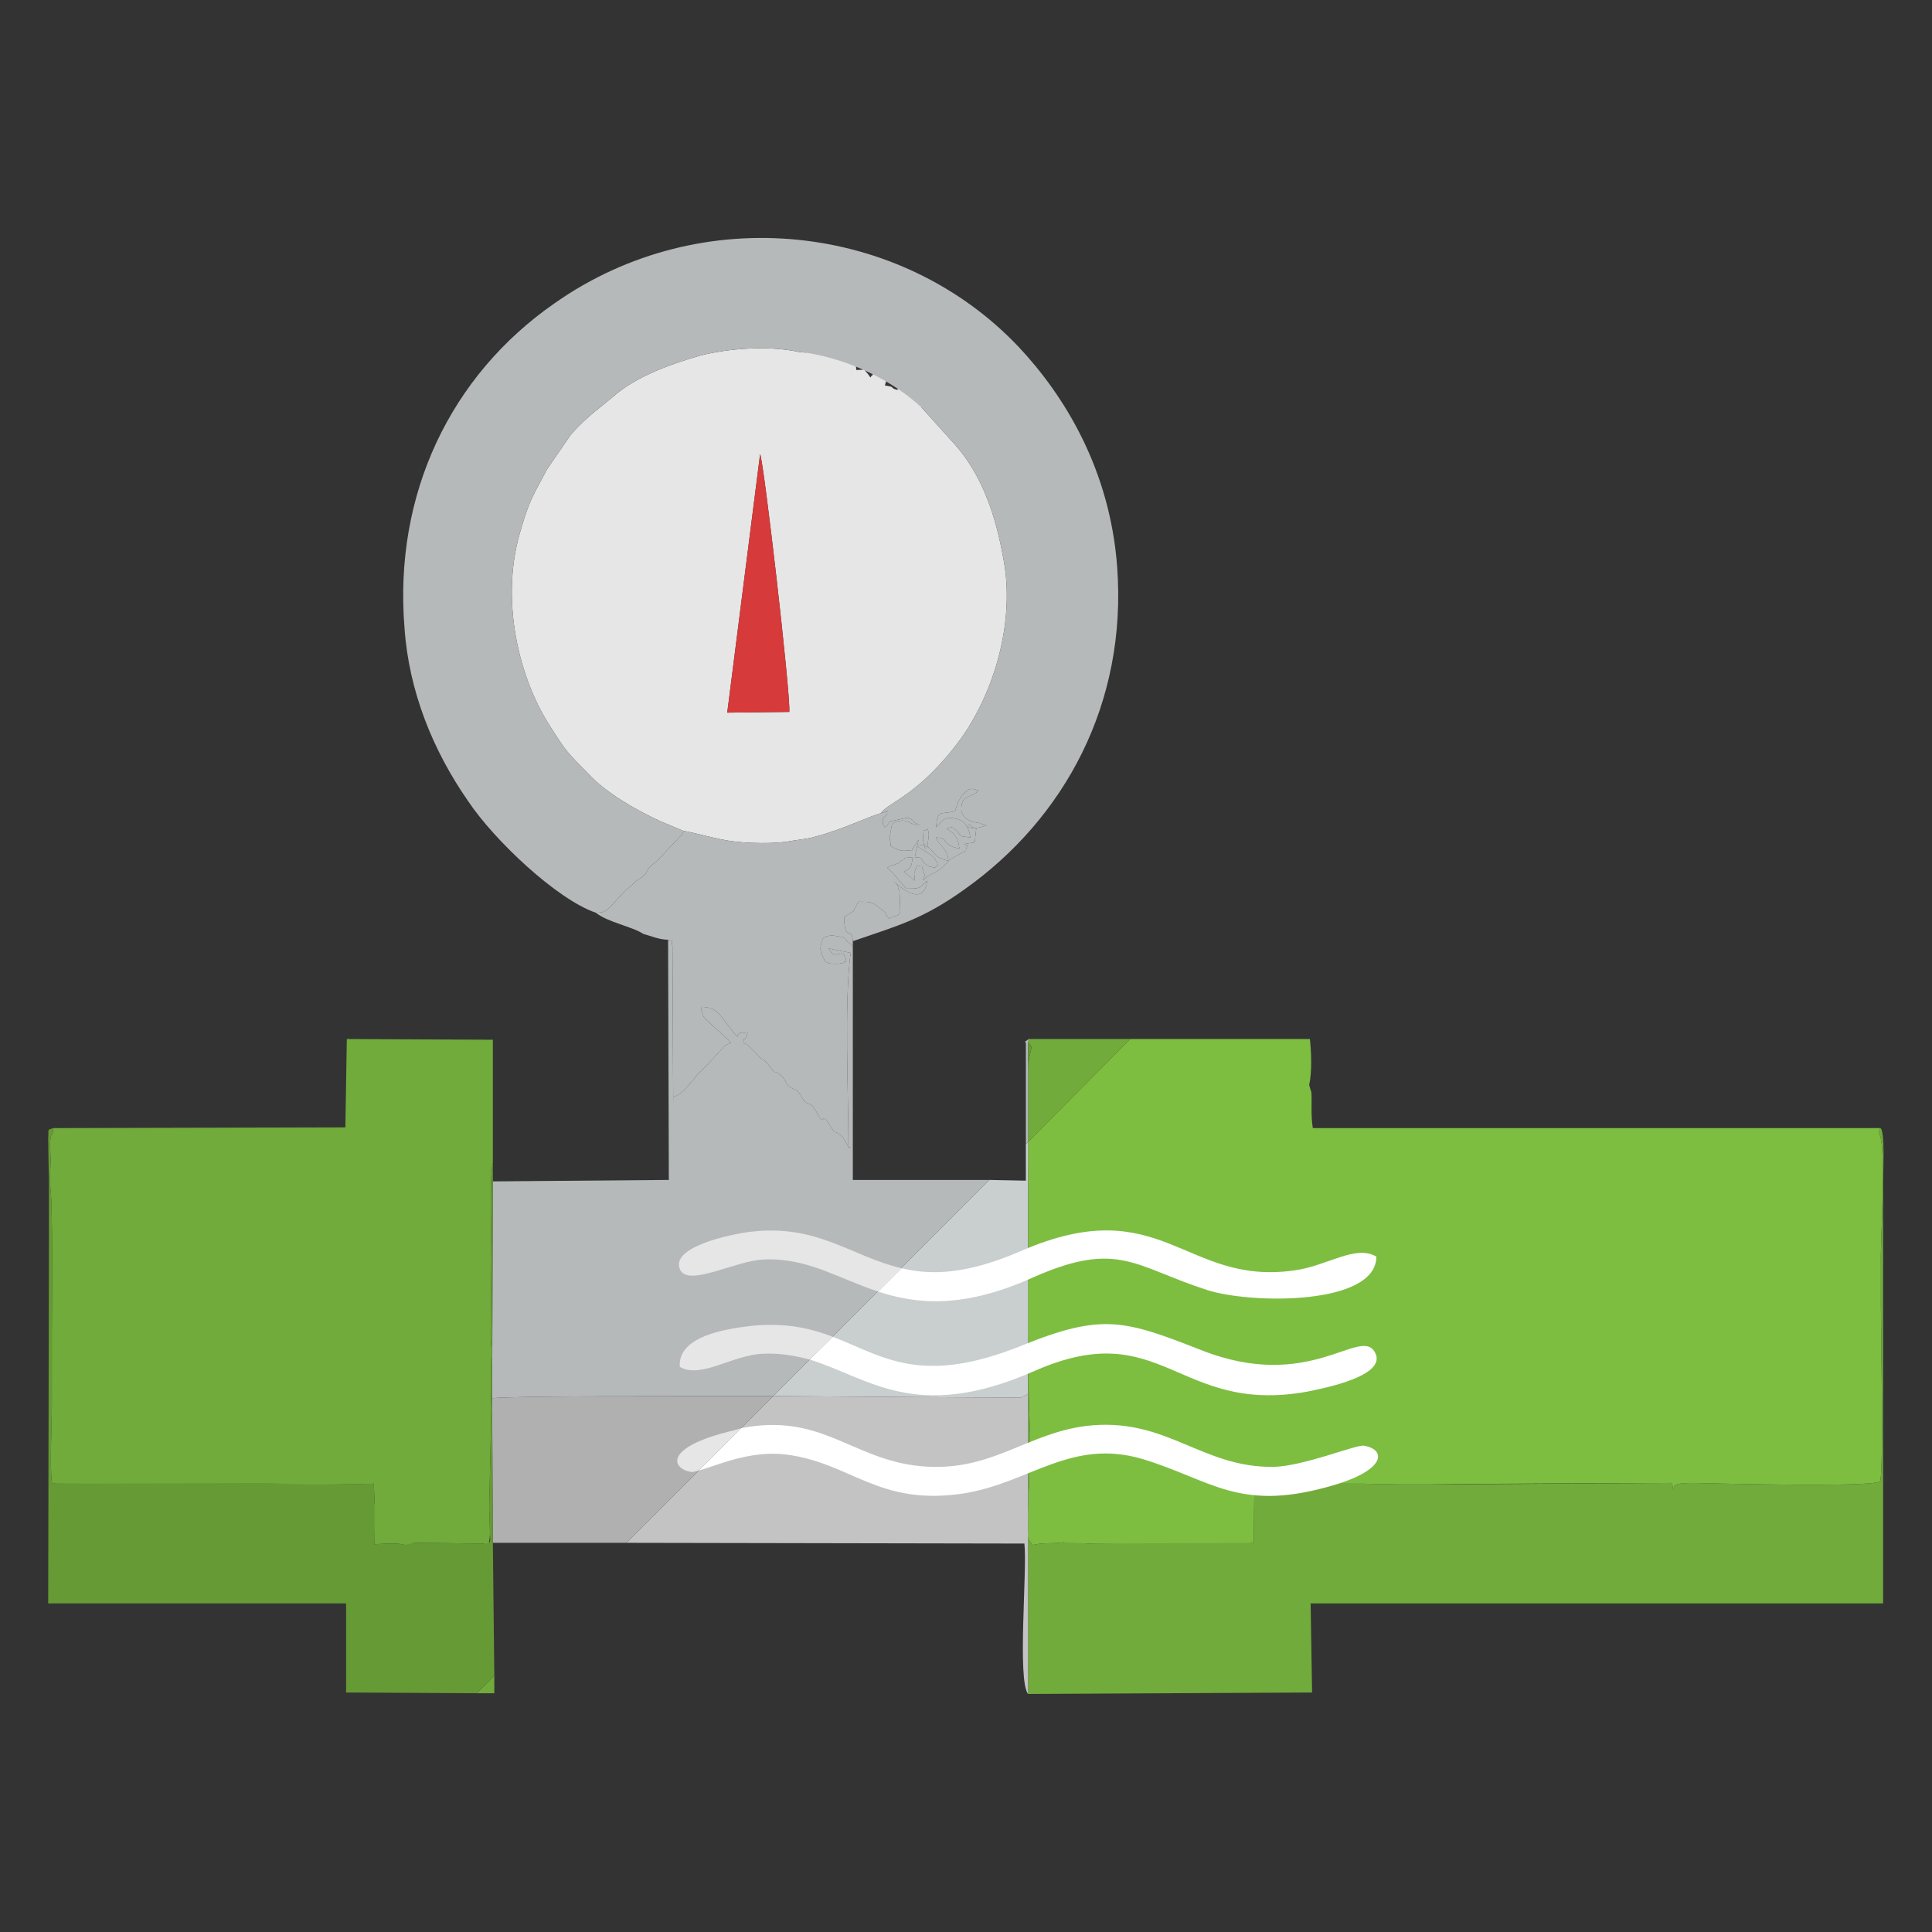<?xml version="1.0" encoding="UTF-8"?>
<!DOCTYPE svg PUBLIC "-//W3C//DTD SVG 1.1//EN" "http://www.w3.org/Graphics/SVG/1.1/DTD/svg11.dtd">
<!-- Creator: CorelDRAW X7 -->
<svg xmlns="http://www.w3.org/2000/svg" xml:space="preserve" width="100%" height="100%" version="1.1" style="shape-rendering:geometricPrecision; text-rendering:geometricPrecision; image-rendering:optimizeQuality; fill-rule:evenodd; clip-rule:evenodd"
viewBox="0 0 2646 2646"
 xmlns:xlink="http://www.w3.org/1999/xlink">
 <rect x="0" y="0" width="2646" height="2646" fill="#333333" stroke="none"/>
 <defs>
  <style type="text/css">
   <![CDATA[
    .fil7 {fill:#669A35}
    .fil2 {fill:#71AB3B}
    .fil0 {fill:#7DBE41}
    .fil8 {fill:#B0B0B0}
    .fil6 {fill:#B5B9BA}
    .fil3 {fill:#C3C3C3}
    .fil1 {fill:#C9CECF}
    .fil9 {fill:#D63A3A}
    .fil5 {fill:#E6E6E6}
    .fil4 {fill:white}
   ]]>
  </style>
 </defs>
 <g id="Layer_x0020_1">
  <g id="_915651952">
   <g>
    <path class="fil0" d="M1408 1564l0 34c1,105 -2,248 2,346 3,57 -3,98 -2,149 0,15 -2,12 6,23 18,-4 24,-1 44,-4 -5,10 -4,9 -12,17 -12,12 -8,3 -20,18 -10,13 -10,7 -13,13 -8,21 -2,4 3,11 9,-16 9,-10 21,-22 20,-23 26,-36 53,-35 51,1 190,3 227,-1l1 -81 149 0 49 1 40 0c51,-1 305,-2 334,-2l1 7c0,0 0,1 1,2 0,0 0,1 0,1 2,-4 -6,-10 26,-10 47,1 242,6 257,-2 5,-19 1,-205 1,-240l0 -59c-1,-28 8,-156 -2,-177 0,0 -1,-1 -1,-2l2 -6 -777 0c-3,-18 -1,-35 -2,-49l-3 -10c4,-18 3,-44 1,-63l-246 0 -140 141z"/>
    <path class="fil1" d="M1059 1912c139,1 274,2 325,2 15,0 12,2 24,-5l0 -345 -3 3 0 50 -50 -1 -296 296z"/>
    <path class="fil2" d="M1408 1909l0 411 389 -2 -2 -122 784 0 0 -574c0,-14 3,-76 -4,-77l-2 6c0,1 1,2 1,2 10,21 1,149 2,177l0 59c0,35 4,221 -1,240 -15,8 -210,3 -257,2 -32,0 -24,6 -26,10 0,0 0,-1 0,-1 -1,-1 -1,-2 -1,-2l-1 -7 -317 2 -39 0 -18 0 -49 -1 -149 0 -1 81 -227 1 -32 -2c-20,3 -26,0 -44,4 -8,-11 -6,-8 -6,-23 -1,-51 5,-92 2,-149 -4,-98 -1,-241 -2,-346l0 -34 0 0 0 345z"/>
    <path class="fil3" d="M858 2113l545 1c4,37 -10,187 5,206l0 -411c-12,7 -9,5 -24,5 -51,0 -186,-1 -325,-2l-201 201z"/>
    <polygon class="fil2" points="653,2319 677,2319 677,2295 "/>
    <g>
     <path class="fil4" d="M1109 1862c81,25 145,87 307,16 176,-78 196,60 374,28 25,-5 111,-22 93,-54 -20,-36 -89,56 -238,-3 -105,-41 -135,-51 -246,-6 -139,56 -190,14 -258,-12l-32 31z"/>
     <path class="fil4" d="M1885 1721c-29,-17 -67,13 -113,19 -150,21 -181,-110 -373,-27 -73,32 -123,34 -164,24l-32 32c52,17 116,24 213,-20 116,-51 138,-14 238,18 60,19 231,21 231,-46z"/>
     <path class="fil4" d="M957 2014c23,-6 69,-28 119,-22 90,11 127,72 246,53 89,-15 145,-75 242,-47 93,28 131,72 252,39 84,-22 83,-52 52,-57 -10,-2 -82,28 -124,29 -97,1 -144,-65 -247,-57 -90,7 -140,69 -245,55 -88,-12 -130,-72 -237,-51l-58 58z"/>
    </g>
   </g>
   <g>
    <path class="fil2" d="M1408 1428c10,7 0,10 0,38l0 98 140 -141 -139 0 -1 5z"/>
    <path class="fil5" d="M1041 622c5,9 42,329 40,353l-85 1 45 -354zm177 -147c19,10 25,38 11,59 -12,-3 -1,-4 -17,-6 2,-10 10,-24 -2,-30 -13,-5 -14,20 -16,16 0,0 -1,2 -2,3 -6,-10 -7,-5 -12,-21 7,15 -1,9 -7,11 -6,-28 22,-45 45,-32zm-282 663c10,1 48,12 66,14 21,3 59,4 80,0 10,-2 25,-3 34,-6 33,-8 82,-31 90,-32 10,-15 52,-24 109,-101 47,-65 76,-163 59,-249 -10,-56 -28,-112 -66,-155l-46 -51c34,-41 36,-69 7,-116 -32,-50 -115,-43 -148,2 -11,15 -10,25 -17,39l-10 -1c-41,-9 -96,-5 -135,5 -42,12 -84,28 -113,51 -22,19 -42,32 -64,57l-33 48c-18,35 -23,38 -37,87 -27,93 -1,199 41,264 24,38 23,35 53,66 24,26 66,50 99,65l31 13z"/>
    <path class="fil6" d="M816 1250c10,0 11,-1 18,-6l24 -26c1,0 1,-1 2,-1l12 -11c22,-13 5,-10 28,-27l32 -34c5,-6 0,5 4,-7l-31 -13c-33,-15 -75,-39 -99,-65 -30,-31 -29,-28 -53,-66 -42,-65 -68,-171 -41,-264 14,-49 19,-52 37,-87l33 -48c22,-25 42,-38 64,-57 29,-23 71,-39 113,-51 39,-10 94,-14 135,-5l10 1c62,10 119,39 158,75l46 51c38,43 56,99 66,155 17,86 -12,184 -59,249 -57,77 -99,86 -109,101 21,-7 3,-2 9,1 -1,1 -6,6 -6,7l0 5c0,1 1,2 1,3 0,0 1,2 2,3 9,-8 3,-5 7,-8l23 -5c10,1 7,7 18,10 -10,3 -15,-10 -31,-5 -9,3 -7,4 -9,13 -3,14 -1,7 0,21 7,3 11,7 21,6 16,-2 4,2 10,-4l7 -11c-2,13 -3,11 -5,24 14,1 5,1 14,9 0,0 5,4 7,4 11,2 3,2 11,-2 -4,-8 -4,-9 -11,-15l-18 -11c0,-1 2,-2 3,-1l5 -1c0,0 1,0 2,0 6,2 4,3 1,5l-3 -12c2,-25 -1,-6 6,-15 4,7 1,15 0,24 13,11 9,15 29,20 -2,-19 -13,-20 -17,-32 18,0 7,11 32,15 -2,-14 -5,-20 -18,-27 6,-2 7,-3 11,0 14,12 1,9 22,12 -2,-14 -8,-24 -21,-26l-7 -1c-9,0 -13,7 -19,13 2,-25 6,-17 26,-22l4 -12c0,-1 1,-2 1,-2l5 -8c9,-10 13,-10 22,-6 -4,5 -12,6 -17,10 -1,0 -1,0 -2,1 -4,4 -5,12 -4,18 3,8 9,12 18,14l5 1c1,0 2,0 3,1l8 2c-18,9 -37,0 -22,0 3,4 1,2 8,5l-2 18c-1,0 -2,0 -2,1l-13 2c10,3 3,0 3,9l-22 12c-8,9 -14,15 -23,19l-9 5c0,1 -4,4 -5,5 3,-13 5,0 1,-12 -5,-14 1,-4 -9,-9l-4 11c0,0 1,8 1,10l-15 -12c11,-6 10,-7 12,-20 -21,2 -5,-1 -14,4 0,0 -1,0 -2,1l-2 2c-1,1 -1,1 -1,1l-8 3c-1,0 -2,0 -3,1l-5 2 7 7c1,1 1,1 2,2l17 20c20,0 17,0 29,-11 -5,35 -33,13 -47,0 12,12 3,1 9,15l1 27c-3,8 -5,5 -16,10 -8,-13 -2,-6 -13,-15 -10,-8 -12,-8 -28,-8 -14,22 2,6 -20,21 1,37 11,11 12,33 61,-21 96,-30 153,-71 137,-97 223,-255 209,-442 -10,-133 -72,-234 -135,-301 -161,-170 -434,-201 -635,-60 -143,99 -221,262 -206,445 6,87 39,168 87,237 36,54 122,135 175,153z"/>
    <path class="fil6" d="M915 1287l1 329 -241 2 -1 297c23,-3 207,-3 385,-3l296 -296 -187 0 0 -319c-2,-3 -3,-4 -7,-7 -7,-7 2,-3 -9,-7l-13 -2c-7,1 -9,2 -12,4 -6,16 -3,19 3,32 6,2 4,3 14,3 5,0 5,0 9,-1 1,0 2,0 3,-1 1,-1 2,-1 3,-1 -4,-25 -14,3 -24,-18l30 6c-9,67 -3,189 -3,267 6,-2 1,3 -1,-3l-7 -12c-1,-1 -1,-1 -2,-2 -1,0 -1,-1 -2,-1 -10,-8 -4,2 -11,-9 -17,-27 -7,-3 -17,-15 -1,-1 -4,-8 -6,-11 -10,-14 -9,-1 -19,-18 -8,-13 -7,-6 -16,-13 -7,-5 -3,-10 -15,-18 -9,-5 -3,2 -9,-6 -17,-22 -11,-8 -19,-19l-14 -14c-1,-1 -5,-2 -6,-3 2,-14 1,5 6,-14 -9,1 -12,-2 -14,6l-7 -8c-16,-19 -19,-33 -43,-33 2,13 4,15 10,20 0,0 1,0 1,1l23 21c7,6 1,2 7,7 -1,1 -7,3 -8,4l-26 28c0,0 -1,1 -1,1l-12 12c0,0 -1,1 -1,2 0,0 -1,1 -1,1l-14 16c-19,18 -16,2 -16,18l-1 -214c-3,-11 5,-5 -6,-9zm493 277l0 -136 1 -5c-9,7 -3,-1 -4,11l0 133 3 -3z"/>
    <path class="fil7" d="M1408 1564l0 -98c0,-28 10,-31 0,-38l0 136 0 0z"/>
    <path class="fil2" d="M68 1622c5,9 3,175 3,202 0,34 0,68 0,102 0,27 -3,80 0,104 4,4 -2,1 7,2 148,0 289,4 434,0l1 28c-7,-8 -12,-16 -23,-19 -1,10 1,9 6,15 5,4 6,6 10,11 8,11 6,33 7,48 13,-1 35,-2 41,1 5,1 21,18 26,23 9,8 15,14 24,23l24 26c-22,18 -10,9 -30,29 -12,12 -21,21 -32,32l-64 66c13,-3 4,0 11,-6l4 -3c0,-1 1,-1 1,-2 18,-15 108,-109 116,-112l30 35 -1 -18c-5,-5 -9,-8 -15,-12 -7,-7 -7,-10 -12,-14 -28,-23 -10,-12 -41,-41l-29 -29 97 1 4 14c1,-13 4,-15 4,-29 0,-12 -1,-23 -1,-35l3 -135c-1,-24 -1,-46 0,-70 1,-16 -1,-17 -1,-32l1 -103c0,-29 -3,-109 2,-132l0 -168 -200 -1 -2 121 -400 1c-2,21 -2,-1 -4,16 -1,6 0,13 0,20 1,15 -1,26 -1,41z"/>
    <path class="fil8" d="M675 2113l183 0 201 -201c-178,0 -362,0 -385,3l1 198z"/>
    <path class="fil6" d="M1206 1114c-8,1 -57,24 -90,32 -9,3 -24,4 -34,6 -21,4 -59,3 -80,0 -18,-2 -56,-13 -66,-14 -4,12 1,1 -4,7l-32 34c-23,17 -6,14 -28,27l-12 11c-1,0 -1,1 -2,1l-24 26c-7,5 -8,6 -18,6 16,13 50,19 65,29 11,3 22,8 34,8 11,4 3,-2 6,9l1 214c0,-16 -3,0 16,-18l14 -16c0,0 1,-1 1,-1 0,-1 1,-2 1,-2l12 -12c0,0 1,-1 1,-1l26 -28c1,-1 7,-3 8,-4 -6,-5 0,-1 -7,-7l-23 -21c0,-1 -1,-1 -1,-1 -6,-5 -8,-7 -10,-20 24,0 27,14 43,33l7 8c2,-8 5,-5 14,-6 -5,19 -4,0 -6,14 1,1 5,2 6,3l14 14c8,11 2,-3 19,19 6,8 0,1 9,6 12,8 8,13 15,18 9,7 8,0 16,13 10,17 9,4 19,18 2,3 5,10 6,11 10,12 0,-12 17,15 7,11 1,1 11,9 1,0 1,1 2,1 1,1 1,1 2,2l7 12c2,6 7,1 1,3 0,-78 -6,-200 3,-267l-30 -6c10,21 20,-7 24,18 -1,0 -2,0 -3,1 -1,1 -2,1 -3,1 -4,1 -4,1 -9,1 -10,0 -8,-1 -14,-3 -6,-13 -9,-16 -3,-32 3,-2 5,-3 12,-4l13 2c11,4 2,0 9,7 4,3 5,4 7,7l0 -8c-1,-22 -11,4 -12,-33 22,-15 6,1 20,-21 16,0 18,0 28,8 11,9 5,2 13,15 11,-5 13,-2 16,-10l-1 -27c-6,-14 3,-3 -9,-15 14,13 42,35 47,0 -12,11 -9,11 -29,11l-17 -20c-1,-1 -1,-1 -2,-2l-7 -7 5 -2c1,-1 2,-1 3,-1l8 -3c0,0 0,0 1,-1l2 -2c1,-1 2,-1 2,-1 9,-5 -7,-2 14,-4 -2,13 -1,14 -12,20l15 12c0,-2 -1,-10 -1,-10l4 -11c10,5 4,-5 9,9 4,12 2,-1 -1,12 1,-1 5,-4 5,-5l9 -5c9,-4 15,-10 23,-19l22 -12c0,-9 7,-6 -3,-9l13 -2c0,-1 1,-1 2,-1l2 -18c-7,-3 -5,-1 -8,-5 -15,0 4,9 22,0l-8 -2c-1,-1 -2,-1 -3,-1l-5 -1c-9,-2 -15,-6 -18,-14 -1,-6 0,-14 4,-18 1,-1 1,-1 2,-1 5,-4 13,-5 17,-10 -9,-4 -13,-4 -22,6l-5 8c0,0 -1,1 -1,2l-4 12c-20,5 -24,-3 -26,22 6,-6 10,-13 19,-13l7 1c13,2 19,12 21,26 -21,-3 -8,0 -22,-12 -4,-3 -5,-2 -11,0 13,7 16,13 18,27 -25,-4 -14,-15 -32,-15 4,12 15,13 17,32 -20,-5 -16,-9 -29,-20 1,-9 4,-17 0,-24 -7,9 -4,-10 -6,15l3 12c3,-2 5,-3 -1,-5 -1,0 -2,0 -2,0l-5 1c-1,-1 -3,0 -3,1l18 11c7,6 7,7 11,15 -8,4 0,4 -11,2 -2,0 -7,-4 -7,-4 -9,-8 0,-8 -14,-9 2,-13 3,-11 5,-24l-7 11c-6,6 6,2 -10,4 -10,1 -14,-3 -21,-6 -1,-14 -3,-7 0,-21 2,-9 0,-10 9,-13 16,-5 21,8 31,5 -11,-3 -8,-9 -18,-10l-23 5c-4,3 2,0 -7,8 -1,-1 -2,-3 -2,-3 0,-1 -1,-2 -1,-3l0 -5c0,-1 5,-6 6,-7 -6,-3 12,-8 -9,-1z"/>
    <path class="fil7" d="M365 2031l-287 1c-9,-1 -3,2 -7,-2 -3,-24 0,-77 0,-104 0,-34 0,-68 0,-102 0,-27 2,-193 -3,-202 0,-15 2,-26 1,-41 0,-7 -1,-14 0,-20 2,-17 2,5 4,-16 -9,3 -6,0 -7,15l1 62c0,27 0,54 0,82l-1 492 408 0 0 122 179 1 24 -24 -2 -182 -1 -198 1 -297 0 -26c-5,23 -2,103 -2,132l-1 103c0,15 2,16 1,32 -1,24 -1,46 0,70l-3 135c0,12 1,23 1,35 0,11 3,15 -8,15l-97 -1 -12 3c-6,-3 -28,-2 -41,-1l0 -40 0 -15 -1 -28c-55,1 -92,2 -147,-1z"/>
    <path class="fil9" d="M996 976l85 -1c2,-24 -35,-344 -40,-353l-45 354z"/>
    <g>
     <path class="fil5" d="M931 1872c29,17 73,-17 115,-18 23,-1 44,3 63,8l32 -31c-31,-12 -66,-20 -113,-15 -34,4 -100,14 -97,56z"/>
     <path class="fil5" d="M1235 1737c-69,-16 -115,-61 -207,-50 -26,3 -113,21 -96,53 13,22 77,-14 114,-15 59,-3 102,26 157,44l32 -32z"/>
     <path class="fil5" d="M1005 1959c-98,23 -85,53 -58,57 3,0 6,-1 10,-2l58 -58c-3,1 -7,2 -10,3z"/>
    </g>
   </g>
  </g>
 </g>
</svg>
